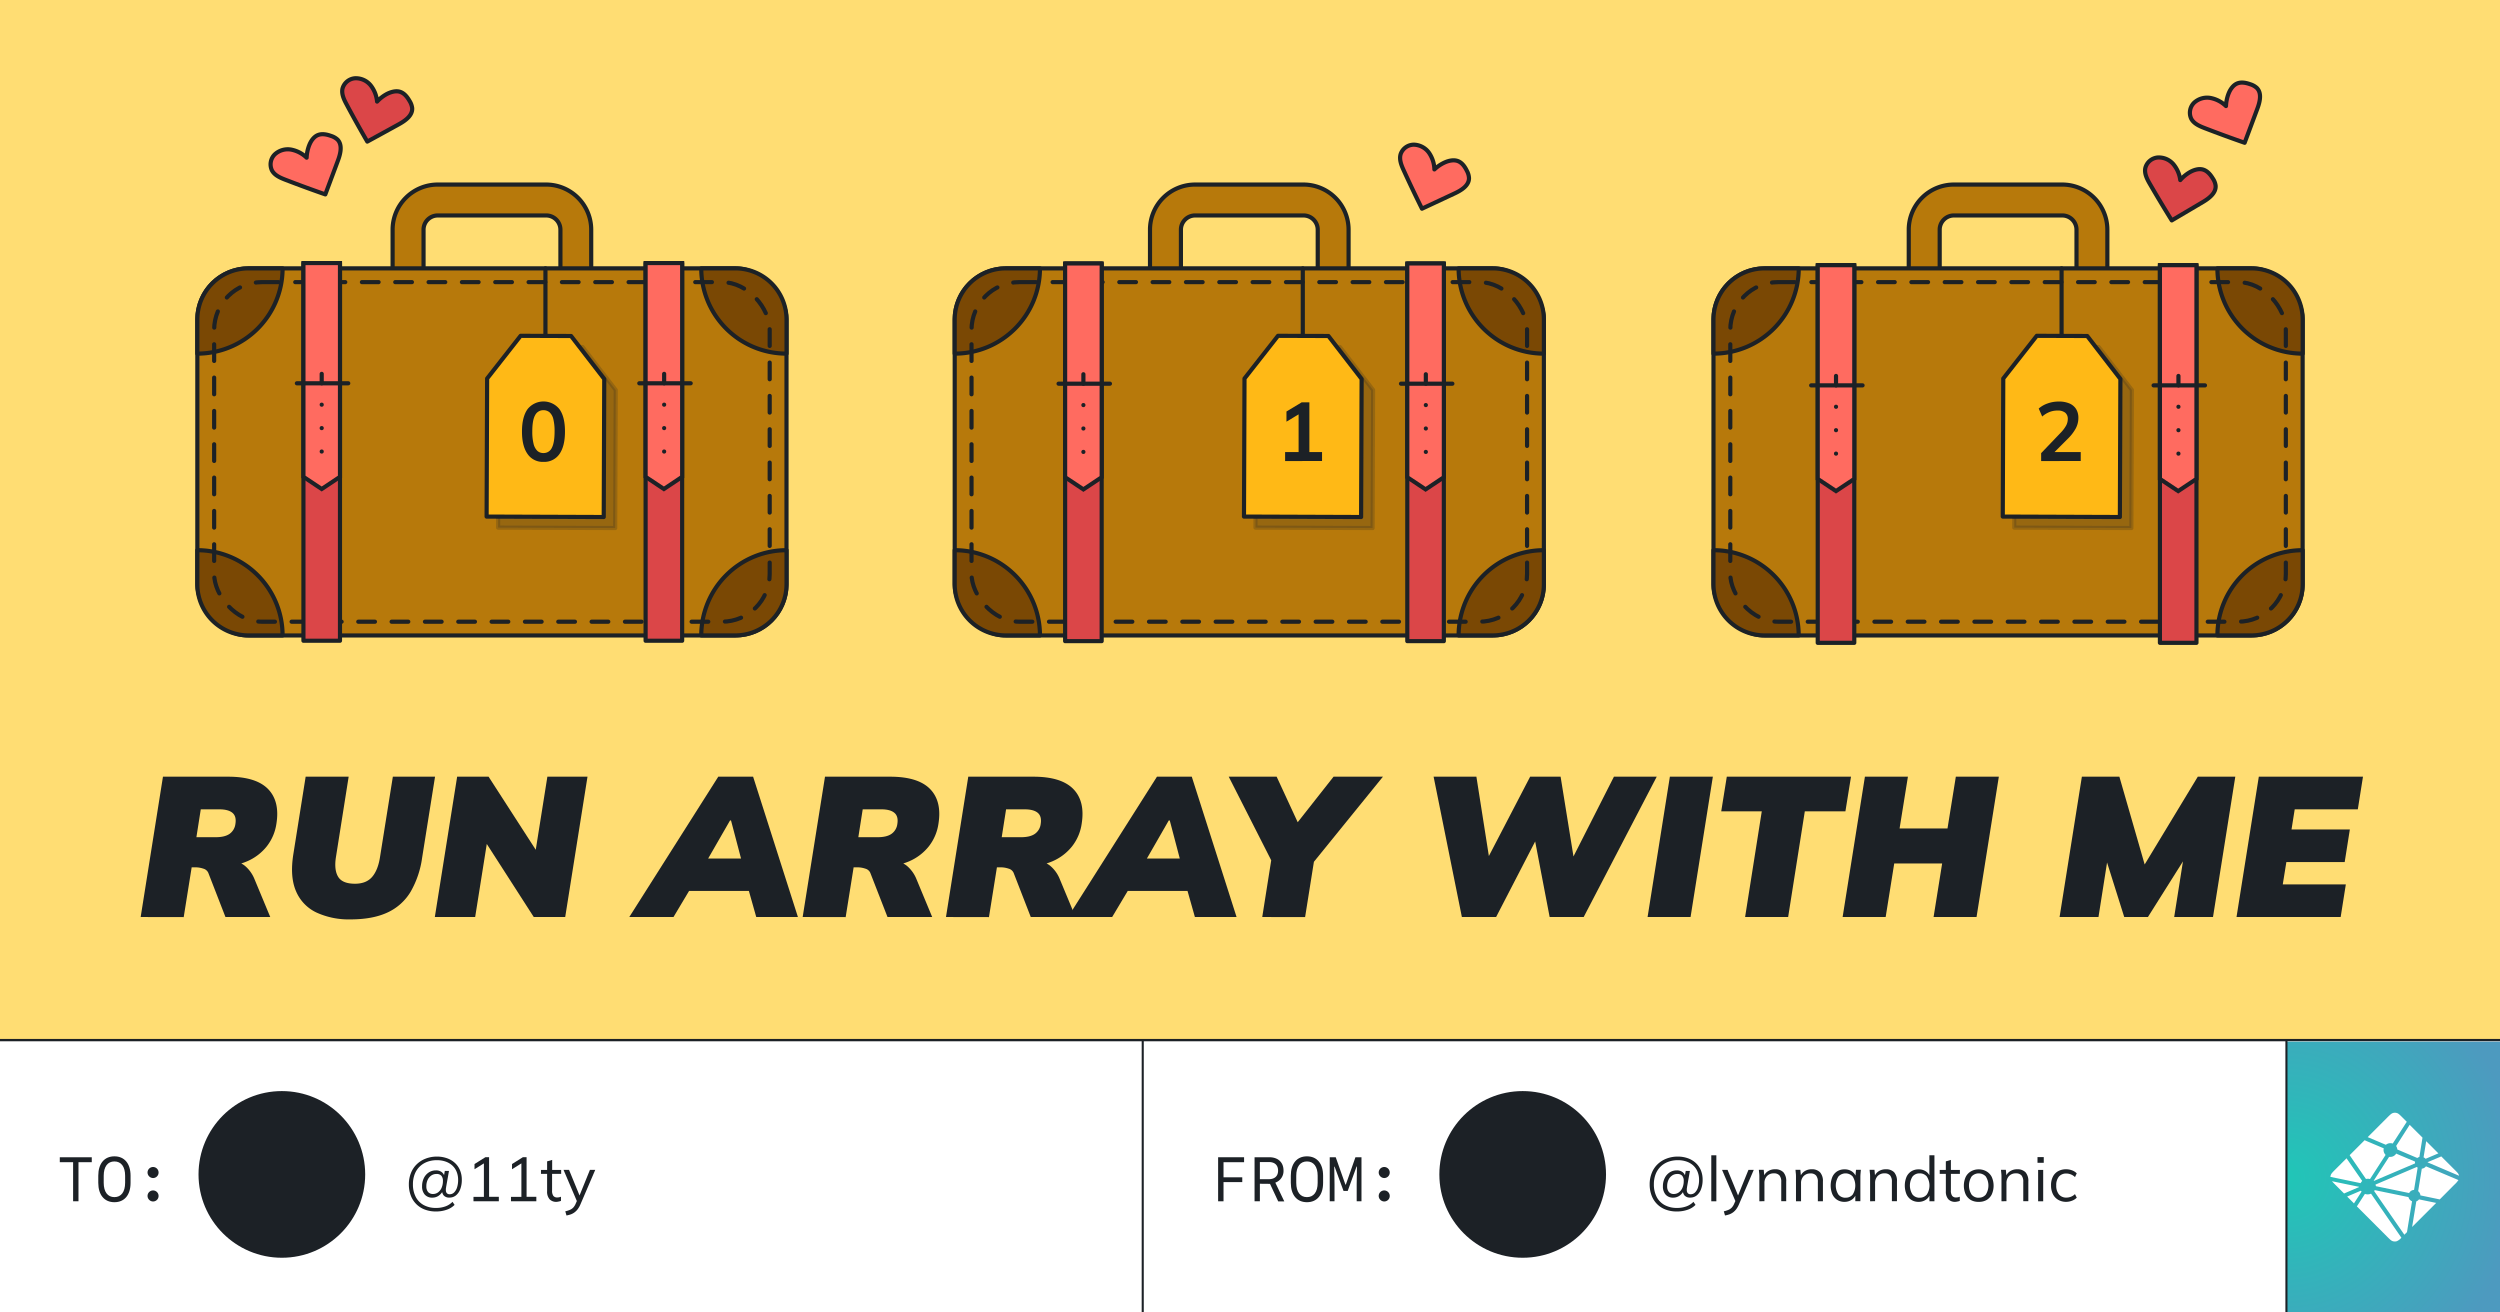 <svg xmlns="http://www.w3.org/2000/svg" xmlns:xlink="http://www.w3.org/1999/xlink" width="1200" height="630" viewBox="0 0 1200 630"><defs><radialGradient id="a" cx="1097.44" cy="565" r="111.35" gradientUnits="userSpaceOnUse"><stop offset="0" stop-color="#20c6b7"/><stop offset="1" stop-color="#4d9abf"/></radialGradient></defs><rect x="-3730.07" y="-89.85" width="6221.73" height="2273.11" fill="#a6a6a6"/><rect width="1200" height="498.72" fill="#ffdd73"/><path d="M67.52,440.17l10.7-67.36h31.24q13.38,0,19.16,5.88t4.06,16.67a22.88,22.88,0,0,1-4.59,10.84,24.19,24.19,0,0,1-9.46,7.22A32.71,32.71,0,0,1,105.26,416l.19-2.77h5.06a10.75,10.75,0,0,1,7.12,2.43,16.29,16.29,0,0,1,4.54,6.36l7.55,18.15h-21.5L100,419a3.66,3.66,0,0,0-2.43-2.06,11.74,11.74,0,0,0-3.68-.62H92l-3.82,23.89Zm26.75-38.31h9.27q4.39,0,6.69-1.63a6.83,6.83,0,0,0,2.77-4.77q.57-3.63-1.44-5.31c-1.33-1.11-3.44-1.67-6.3-1.67H96.37Z" fill="#1c2126"/><path d="M168.22,441.31A37.06,37.06,0,0,1,151.88,438a19.8,19.8,0,0,1-9.79-10.22q-3-6.93-1.29-17.73l5.92-37.26h20.64l-6.12,38.7q-.94,6.11,1.1,9.41t8.07,3.29q5.44,0,8.27-3.34t3.77-9.75l6.12-38.31h20.25l-6.21,39A45,45,0,0,1,197.12,428a25.15,25.15,0,0,1-11,9.94Q179,441.31,168.22,441.31Z" fill="#1c2126"/><path d="M208.72,440.17l10.71-67.36h15.09l25.22,39.08-3-1.34,6-37.74H282l-10.7,67.36H256.21l-25.13-39.08,3,1.34-6,37.74Z" fill="#1c2126"/><path d="M302.06,440.17l42.71-67.36h16.72L383,440.17H363l-5.16-18.25,6.88,5.73H325.66l8.51-5.73-10.89,18.25Zm48.35-46.34-13.57,23.6-2-5.35h25.7l-3.44,5.35-6.21-23.6Z" fill="#1c2126"/><path d="M385.28,440.17,396,372.81h31.24q13.38,0,19.16,5.88t4.06,16.67a22.88,22.88,0,0,1-4.59,10.84,24.19,24.19,0,0,1-9.46,7.22A32.71,32.71,0,0,1,423,416l.19-2.77h5.06a10.75,10.75,0,0,1,7.12,2.43,16.29,16.29,0,0,1,4.54,6.36l7.54,18.15H426L417.76,419a3.66,3.66,0,0,0-2.43-2.06,11.74,11.74,0,0,0-3.68-.62h-1.91l-3.82,23.89ZM412,401.86h9.27q4.4,0,6.68-1.63a6.8,6.8,0,0,0,2.78-4.77q.57-3.63-1.44-5.31t-6.3-1.67h-8.89Z" fill="#1c2126"/><path d="M454.07,440.17l10.7-67.36H496q13.37,0,19.15,5.88t4.06,16.67a22.77,22.77,0,0,1-4.58,10.84,24.26,24.26,0,0,1-9.46,7.22A32.79,32.79,0,0,1,491.8,416l.19-2.77h5.07a10.77,10.77,0,0,1,7.12,2.43,16.17,16.17,0,0,1,4.53,6.36l7.55,18.15H494.77L486.55,419a3.66,3.66,0,0,0-2.44-2.06,11.68,11.68,0,0,0-3.67-.62h-1.92l-3.82,23.89Zm26.75-38.31h9.26q4.4,0,6.69-1.63a6.79,6.79,0,0,0,2.77-4.77c.38-2.42-.09-4.19-1.43-5.31s-3.44-1.67-6.31-1.67h-8.88Z" fill="#1c2126"/><path d="M512.63,440.17l42.71-67.36h16.71l21.5,67.36h-20l-5.16-18.25,6.88,5.73H536.23l8.5-5.73-10.89,18.25ZM561,393.83l-13.56,23.6-2-5.35h25.7l-3.44,5.35-6.21-23.6Z" fill="#1c2126"/><path d="M605.88,440.17,611,407.78l2.19,11.08-23.4-46.05h23l11.56,25h-3.92l19.68-25h23.7l-38.12,47,5.92-12-5.16,32.39Z" fill="#1c2126"/><path d="M701.7,440.17l-13.57-67.36h20.54l7.07,45h-4.68l23.41-45h14.62l7.26,45h-4.49l22.83-45h20.54l-35.06,67.36H743.83l-7.54-39.36h2.19l-20.35,39.36Z" fill="#1c2126"/><path d="M790.84,440.17l10.7-67.36h20.63l-10.7,67.36Z" fill="#1c2126"/><path d="M837.65,440.17l8-50.73H826.19l2.67-16.63h59.62l-2.68,16.63H866.31l-8,50.73Z" fill="#1c2126"/><path d="M884.46,440.17l10.7-67.36H915.8l-4,24.84h23l4-24.84h20.64l-10.7,67.36H928.12l4.11-25.7h-23l-4.11,25.7Z" fill="#1c2126"/><path d="M988.6,440.17l10.7-67.36h18l13.19,45.77h-3.25l27.7-45.77h18l-10.7,67.36h-18.63l5.74-36.4h4.58l-22.93,36.4h-11.37l-11.46-36.4H1013l-5.73,36.4Z" fill="#1c2126"/><path d="M1073.53,440.17l10.7-67.36h50l-2.48,15.67h-30.29l-1.53,9.65h28l-2.48,15.67h-28l-1.72,10.7H1126l-2.48,15.67Z" fill="#1c2126"/><path d="M262.14,205.68h-52A21.69,21.69,0,0,1,188.45,184V110.25a21.68,21.68,0,0,1,21.67-21.66h52a21.68,21.68,0,0,1,21.66,21.66V184A21.69,21.69,0,0,1,262.14,205.68Zm-52-102.26a6.84,6.84,0,0,0-6.84,6.83V184a6.85,6.85,0,0,0,6.84,6.83h52A6.85,6.85,0,0,0,269,184V110.25a6.84,6.84,0,0,0-6.83-6.83Z" fill="#b7790b" stroke="#1c2126" stroke-linejoin="round" stroke-width="2"/><rect x="94.72" y="128.82" width="282.8" height="176.2" rx="24.55" fill="#b7790b" stroke="#1c2126" stroke-linejoin="round" stroke-width="2"/><path d="M353,128.82H336.61a40.92,40.92,0,0,0,40.92,40.92V153.37A24.55,24.55,0,0,0,353,128.82Z" fill="#7a4804" stroke="#1c2126" stroke-linejoin="round" stroke-width="2"/><path d="M377.53,280.48V264.1A40.92,40.92,0,0,0,336.61,305H353A24.55,24.55,0,0,0,377.53,280.48Z" fill="#7a4804" stroke="#1c2126" stroke-linejoin="round" stroke-width="2"/><path d="M94.72,264.1v16.38A24.55,24.55,0,0,0,119.27,305h16.37A40.92,40.92,0,0,0,94.72,264.1Z" fill="#7a4804" stroke="#1c2126" stroke-linejoin="round" stroke-width="2"/><path d="M94.72,153.37v16.37a40.92,40.92,0,0,0,40.92-40.92H119.27A24.55,24.55,0,0,0,94.72,153.37Z" fill="#7a4804" stroke="#1c2126" stroke-linejoin="round" stroke-width="2"/><rect x="102.79" y="135.42" width="266.66" height="163" rx="22.93" fill="none" stroke="#1c2126" stroke-linecap="round" stroke-linejoin="round" stroke-width="2" stroke-dasharray="8"/><rect x="145.65" y="126.28" width="17.54" height="181.28" fill="#db4648" stroke="#1c2126" stroke-linecap="round" stroke-linejoin="round" stroke-width="2"/><polygon points="163.19 228.88 154.42 234.72 145.65 228.88 145.65 126.28 163.19 126.28 163.19 228.88" fill="#ff6b60" stroke="#1c2126" stroke-miterlimit="10" stroke-width="2"/><rect x="309.89" y="126.28" width="17.54" height="181.28" fill="#db4648" stroke="#1c2126" stroke-linecap="round" stroke-linejoin="round" stroke-width="2"/><polygon points="327.44 228.88 318.67 234.72 309.89 228.88 309.89 126.28 327.44 126.28 327.44 228.88" fill="#ff6b60" stroke="#1c2126" stroke-miterlimit="10" stroke-width="2"/><circle cx="154.42" cy="216.74" r="1" fill="#1c2126"/><circle cx="154.42" cy="205.49" r="1" fill="#1c2126"/><circle cx="154.42" cy="194.25" r="1" fill="#1c2126"/><line x1="142.5" y1="183.98" x2="167.16" y2="183.98" fill="#ff6b60" stroke="#1c2126" stroke-linecap="round" stroke-linejoin="round" stroke-width="2"/><line x1="154.42" y1="179.45" x2="154.42" y2="183.98" fill="#ff6b60" stroke="#1c2126" stroke-linecap="round" stroke-linejoin="round" stroke-width="2"/><circle cx="318.79" cy="216.74" r="1" fill="#1c2126"/><circle cx="318.79" cy="205.49" r="1" fill="#1c2126"/><circle cx="318.79" cy="194.25" r="1" fill="#1c2126"/><line x1="306.86" y1="183.98" x2="331.53" y2="183.98" fill="#ff6b60" stroke="#1c2126" stroke-linecap="round" stroke-linejoin="round" stroke-width="2"/><line x1="318.79" y1="179.45" x2="318.79" y2="183.98" fill="#ff6b60" stroke="#1c2126" stroke-linecap="round" stroke-linejoin="round" stroke-width="2"/><path d="M162,67a8.32,8.32,0,0,0-3.15-1.77c-2-.72-4.27-1.19-6.25-.4s-3.41,2.88-4.22,5a18.6,18.6,0,0,0-1.2,5.85,14.71,14.71,0,0,0-7.31-3.85A9.22,9.22,0,0,0,132,74a6.75,6.75,0,0,0-1.48,7.77c1.28,2.39,4,3.56,6.54,4.54q9.48,3.66,19.09,7l6-16.07C163.42,73.86,164.52,69.59,162,67Z" fill="#ff6b60" stroke="#1c2126" stroke-linejoin="round" stroke-width="2"/><path d="M197.84,51.89a8.31,8.31,0,0,0-1.23-3.4c-1.06-1.85-2.45-3.68-4.47-4.38s-4.46,0-6.44,1A18.13,18.13,0,0,0,181,48.76a14.71,14.71,0,0,0-3-7.69,9.2,9.2,0,0,0-7.4-3.51,6.76,6.76,0,0,0-6.19,4.92c-.59,2.65.71,5.32,2,7.71q4.8,9,9.89,17.77,7.53-4.11,15-8.23C194.46,58,198.08,55.49,197.84,51.89Z" fill="#db4648" stroke="#1c2126" stroke-linecap="round" stroke-linejoin="round" stroke-width="2"/><polygon points="279.63 166.57 255.41 166.48 239.33 186.99 239.09 253.26 295.3 253.47 295.55 187.2 279.63 166.57" fill="#1c2126" stroke="#1c2126" stroke-linejoin="round" stroke-width="2" opacity="0.2"/><polygon points="274.12 161.28 249.9 161.19 233.82 181.69 233.57 247.96 289.79 248.17 290.04 181.9 274.12 161.28" fill="#ffb916" stroke="#1c2126" stroke-linejoin="round" stroke-width="2"/><path d="M260.88,221.7a8.76,8.76,0,0,1-7.64-3.77q-2.69-3.78-2.69-10.78t2.68-10.76a9.78,9.78,0,0,1,15.3,0q2.66,3.68,2.66,10.72t-2.65,10.82A8.8,8.8,0,0,1,260.88,221.7Zm0-4.24a4.28,4.28,0,0,0,4-2.5q1.32-2.49,1.32-7.86a24.37,24.37,0,0,0-.58-5.84,6.49,6.49,0,0,0-1.78-3.3,4.4,4.4,0,0,0-3-1.06,4.34,4.34,0,0,0-4,2.43c-.9,1.61-1.34,4.2-1.34,7.78a23.83,23.83,0,0,0,.6,5.86,7,7,0,0,0,1.78,3.4A4.18,4.18,0,0,0,260.88,217.46Z" fill="#1c2126"/><line x1="261.81" y1="161.23" x2="261.81" y2="128.82" fill="#ffb916" stroke="#1c2126" stroke-linecap="round" stroke-linejoin="round" stroke-width="2"/><path d="M625.67,205.68h-52A21.69,21.69,0,0,1,552,184V110.25a21.68,21.68,0,0,1,21.66-21.66h52a21.68,21.68,0,0,1,21.66,21.66V184A21.68,21.68,0,0,1,625.67,205.68Zm-52-102.26a6.84,6.84,0,0,0-6.83,6.83V184a6.85,6.85,0,0,0,6.83,6.83h52a6.85,6.85,0,0,0,6.84-6.83V110.25a6.84,6.84,0,0,0-6.84-6.83Z" fill="#b7790b" stroke="#1c2126" stroke-linejoin="round" stroke-width="2"/><rect x="458.26" y="128.82" width="282.8" height="176.2" rx="24.55" fill="#b7790b" stroke="#1c2126" stroke-linejoin="round" stroke-width="2"/><path d="M716.52,128.82H700.14a40.92,40.92,0,0,0,40.92,40.92V153.37A24.55,24.55,0,0,0,716.52,128.82Z" fill="#7a4804" stroke="#1c2126" stroke-linejoin="round" stroke-width="2"/><path d="M741.06,280.48V264.1A40.92,40.92,0,0,0,700.14,305h16.38A24.54,24.54,0,0,0,741.06,280.48Z" fill="#7a4804" stroke="#1c2126" stroke-linejoin="round" stroke-width="2"/><path d="M458.26,264.1v16.38A24.55,24.55,0,0,0,482.81,305h16.37A40.92,40.92,0,0,0,458.26,264.1Z" fill="#7a4804" stroke="#1c2126" stroke-linejoin="round" stroke-width="2"/><path d="M458.26,153.37v16.37a40.92,40.92,0,0,0,40.92-40.92H482.81A24.55,24.55,0,0,0,458.26,153.37Z" fill="#7a4804" stroke="#1c2126" stroke-linejoin="round" stroke-width="2"/><rect x="466.33" y="135.42" width="266.66" height="163" rx="22.93" fill="none" stroke="#1c2126" stroke-linecap="round" stroke-linejoin="round" stroke-width="2" stroke-dasharray="8"/><rect x="511.26" y="126.47" width="17.54" height="181.28" fill="#db4648" stroke="#1c2126" stroke-linecap="round" stroke-linejoin="round" stroke-width="2"/><polygon points="528.81 229.07 520.03 234.91 511.26 229.07 511.26 126.47 528.81 126.47 528.81 229.07" fill="#ff6b60" stroke="#1c2126" stroke-miterlimit="10" stroke-width="2"/><rect x="675.5" y="126.47" width="17.54" height="181.28" fill="#db4648" stroke="#1c2126" stroke-linecap="round" stroke-linejoin="round" stroke-width="2"/><polygon points="693.05 229.07 684.28 234.91 675.5 229.07 675.5 126.47 693.05 126.47 693.05 229.07" fill="#ff6b60" stroke="#1c2126" stroke-miterlimit="10" stroke-width="2"/><circle cx="520.03" cy="216.92" r="1" fill="#1c2126"/><circle cx="520.03" cy="205.68" r="1" fill="#1c2126"/><circle cx="520.03" cy="194.44" r="1" fill="#1c2126"/><line x1="508.11" y1="184.17" x2="532.77" y2="184.17" fill="#ff6b60" stroke="#1c2126" stroke-linecap="round" stroke-linejoin="round" stroke-width="2"/><line x1="520.03" y1="179.64" x2="520.03" y2="184.17" fill="#ff6b60" stroke="#1c2126" stroke-linecap="round" stroke-linejoin="round" stroke-width="2"/><circle cx="684.4" cy="216.92" r="1" fill="#1c2126"/><circle cx="684.4" cy="205.68" r="1" fill="#1c2126"/><circle cx="684.4" cy="194.44" r="1" fill="#1c2126"/><line x1="672.47" y1="184.17" x2="697.14" y2="184.17" fill="#ff6b60" stroke="#1c2126" stroke-linecap="round" stroke-linejoin="round" stroke-width="2"/><line x1="684.4" y1="179.64" x2="684.4" y2="184.17" fill="#ff6b60" stroke="#1c2126" stroke-linecap="round" stroke-linejoin="round" stroke-width="2"/><path d="M705.12,85.5a8.14,8.14,0,0,0-1-3.47c-.93-1.91-2.21-3.83-4.18-4.65s-4.45-.32-6.49.6a18.23,18.23,0,0,0-4.94,3.34A14.8,14.8,0,0,0,686,73.45a9.24,9.24,0,0,0-7.17-4A6.74,6.74,0,0,0,672.3,74c-.76,2.6.37,5.35,1.5,7.81q4.23,9.26,8.75,18.36l15.55-7.27C701.36,91.39,705.14,89.11,705.12,85.5Z" fill="#ff6b60" stroke="#1c2126" stroke-linejoin="round" stroke-width="2"/><polygon points="643.16 166.57 618.95 166.48 602.87 186.99 602.62 253.26 658.84 253.47 659.09 187.2 643.16 166.57" fill="#1c2126" stroke="#1c2126" stroke-linejoin="round" stroke-width="2" opacity="0.2"/><polygon points="637.65 161.28 613.44 161.19 597.36 181.69 597.11 247.96 653.33 248.17 653.58 181.9 637.65 161.28" fill="#ffb916" stroke="#1c2126" stroke-linejoin="round" stroke-width="2"/><path d="M616.85,221.31V217h6.48v-19.6h2.48l-8.31,5v-4.88l7.32-4.41h3.68V217h6.08v4.28Z" fill="#1c2126"/><line x1="625.34" y1="161.23" x2="625.34" y2="128.82" fill="#ffb916" stroke="#1c2126" stroke-linecap="round" stroke-linejoin="round" stroke-width="2"/><path d="M989.89,205.68h-52A21.69,21.69,0,0,1,916.2,184V110.25a21.68,21.68,0,0,1,21.67-21.66h52a21.68,21.68,0,0,1,21.66,21.66V184A21.69,21.69,0,0,1,989.89,205.68Zm-52-102.26a6.84,6.84,0,0,0-6.84,6.83V184a6.85,6.85,0,0,0,6.84,6.83h52a6.85,6.85,0,0,0,6.83-6.83V110.25a6.84,6.84,0,0,0-6.83-6.83Z" fill="#b7790b" stroke="#1c2126" stroke-linejoin="round" stroke-width="2"/><rect x="822.47" y="128.82" width="282.8" height="176.2" rx="24.55" fill="#b7790b" stroke="#1c2126" stroke-linejoin="round" stroke-width="2"/><path d="M1080.73,128.82h-16.37a40.92,40.92,0,0,0,40.92,40.92V153.37A24.55,24.55,0,0,0,1080.73,128.82Z" fill="#7a4804" stroke="#1c2126" stroke-linejoin="round" stroke-width="2"/><path d="M1105.28,280.48V264.1A40.92,40.92,0,0,0,1064.36,305h16.37A24.55,24.55,0,0,0,1105.28,280.48Z" fill="#7a4804" stroke="#1c2126" stroke-linejoin="round" stroke-width="2"/><path d="M822.47,264.1v16.38A24.55,24.55,0,0,0,847,305h16.37A40.92,40.92,0,0,0,822.47,264.1Z" fill="#7a4804" stroke="#1c2126" stroke-linejoin="round" stroke-width="2"/><path d="M822.47,153.37v16.37a40.92,40.92,0,0,0,40.92-40.92H847A24.55,24.55,0,0,0,822.47,153.37Z" fill="#7a4804" stroke="#1c2126" stroke-linejoin="round" stroke-width="2"/><rect x="830.54" y="135.42" width="266.66" height="163" rx="22.93" fill="none" stroke="#1c2126" stroke-linecap="round" stroke-linejoin="round" stroke-width="2" stroke-dasharray="8"/><rect x="872.51" y="127.28" width="17.54" height="181.28" fill="#db4648" stroke="#1c2126" stroke-linecap="round" stroke-linejoin="round" stroke-width="2"/><polygon points="890.06 229.88 881.28 235.72 872.51 229.88 872.51 127.28 890.06 127.28 890.06 229.88" fill="#ff6b60" stroke="#1c2126" stroke-miterlimit="10" stroke-width="2"/><rect x="1036.76" y="127.28" width="17.54" height="181.28" fill="#db4648" stroke="#1c2126" stroke-linecap="round" stroke-linejoin="round" stroke-width="2"/><polygon points="1054.3 229.88 1045.53 235.72 1036.76 229.88 1036.76 127.28 1054.3 127.28 1054.3 229.88" fill="#ff6b60" stroke="#1c2126" stroke-miterlimit="10" stroke-width="2"/><circle cx="881.29" cy="217.74" r="1" fill="#1c2126"/><circle cx="881.29" cy="206.49" r="1" fill="#1c2126"/><circle cx="881.29" cy="195.25" r="1" fill="#1c2126"/><line x1="869.36" y1="184.98" x2="894.03" y2="184.98" fill="#ff6b60" stroke="#1c2126" stroke-linecap="round" stroke-linejoin="round" stroke-width="2"/><line x1="881.29" y1="180.45" x2="881.29" y2="184.98" fill="#ff6b60" stroke="#1c2126" stroke-linecap="round" stroke-linejoin="round" stroke-width="2"/><circle cx="1045.65" cy="217.74" r="1" fill="#1c2126"/><circle cx="1045.65" cy="206.49" r="1" fill="#1c2126"/><circle cx="1045.65" cy="195.25" r="1" fill="#1c2126"/><line x1="1033.73" y1="184.98" x2="1058.39" y2="184.98" fill="#ff6b60" stroke="#1c2126" stroke-linecap="round" stroke-linejoin="round" stroke-width="2"/><line x1="1045.65" y1="180.45" x2="1045.65" y2="184.98" fill="#ff6b60" stroke="#1c2126" stroke-linecap="round" stroke-linejoin="round" stroke-width="2"/><path d="M1083.28,42.22a8.17,8.17,0,0,0-3.15-1.77c-2-.72-4.26-1.19-6.24-.4s-3.41,2.88-4.22,5a18.6,18.6,0,0,0-1.2,5.85,14.71,14.71,0,0,0-7.31-3.85,9.25,9.25,0,0,0-7.9,2.17,6.76,6.76,0,0,0-1.47,7.77c1.28,2.39,4,3.56,6.54,4.54q9.48,3.66,19.09,7l6-16.07C1084.72,49.06,1085.82,44.79,1083.28,42.22Z" fill="#ff6b60" stroke="#1c2126" stroke-linecap="round" stroke-linejoin="round" stroke-width="2"/><path d="M1063.48,89a8,8,0,0,0-1.34-3.35c-1.11-1.82-2.57-3.6-4.61-4.23s-4.46.11-6.4,1.22a18.47,18.47,0,0,0-4.6,3.8,14.73,14.73,0,0,0-3.28-7.59,9.21,9.21,0,0,0-7.51-3.25,6.73,6.73,0,0,0-6,5.12c-.51,2.67.88,5.29,2.24,7.64q5.1,8.79,10.47,17.43l14.78-8.73C1060.31,95.25,1063.85,92.61,1063.48,89Z" fill="#db4648" stroke="#1c2126" stroke-linecap="round" stroke-linejoin="round" stroke-width="2"/><polygon points="1007.38 166.57 983.16 166.48 967.08 186.99 966.84 253.26 1023.05 253.47 1023.3 187.2 1007.38 166.57" fill="#1c2126" stroke="#1c2126" stroke-linejoin="round" stroke-width="2" opacity="0.2"/><polygon points="1001.87 161.28 977.65 161.19 961.57 181.69 961.33 247.96 1017.54 248.17 1017.79 181.9 1001.87 161.28" fill="#ffb916" stroke="#1c2126" stroke-linejoin="round" stroke-width="2"/><path d="M979.75,221.31v-3.8l9.35-9.77a16.21,16.21,0,0,0,2.6-3.4,6.65,6.65,0,0,0,.84-3.2,3.75,3.75,0,0,0-1.28-3.08,5.76,5.76,0,0,0-3.72-1,10.2,10.2,0,0,0-3.76.7,11.92,11.92,0,0,0-3.52,2.18l-1.68-3.84a13,13,0,0,1,4.25-2.44,15.46,15.46,0,0,1,5.34-.92,12.68,12.68,0,0,1,5.14.91,7,7,0,0,1,3.21,2.68,7.94,7.94,0,0,1,1.1,4.28,10.69,10.69,0,0,1-1.24,5,20.74,20.74,0,0,1-3.84,5l-7.79,7.81V217h14v4.28Z" fill="#1c2126"/><line x1="989.56" y1="161.23" x2="989.56" y2="128.82" fill="#ffb916" stroke="#1c2126" stroke-linecap="round" stroke-linejoin="round" stroke-width="2"/><rect y="500" width="1200" height="130" fill="#fff"/><rect x="1097.49" y="500" width="102.51" height="130" fill="url(#a)"/><line y1="499.19" x2="1200" y2="499.19" fill="none" stroke="#1c2126" stroke-miterlimit="10"/><line x1="1097.49" y1="498.72" x2="1097.49" y2="630" fill="none" stroke="#1c2126" stroke-miterlimit="10"/><path d="M35.09,576.62V557.86H28.7v-2.38H44.05v2.38H37.67v18.76Z" fill="#1c2126"/><path d="M54.92,577.06c-4.8,0-7.75-3.46-7.75-9.3v-3.41c0-5.85,2.95-9.31,7.75-9.31s7.75,3.46,7.75,9.31v3.41C62.67,573.6,59.73,577.06,54.92,577.06Zm5.14-9.31v-3.39c0-4.41-1.93-6.87-5.14-6.87s-5.14,2.46-5.14,6.87v3.39c0,4.4,1.93,6.87,5.14,6.87S60.06,572.15,60.06,567.75Z" fill="#1c2126"/><path d="M70.82,562.75a2.65,2.65,0,1,1,2.65,2.71A2.7,2.7,0,0,1,70.82,562.75Zm0,11.25a2.65,2.65,0,1,1,2.65,2.71A2.69,2.69,0,0,1,70.82,574Z" fill="#1c2126"/><path d="M209.27,581.51a14.89,14.89,0,0,1-5.34-.91,11.41,11.41,0,0,1-6.75-6.75,14.91,14.91,0,0,1-.93-5.39,14.58,14.58,0,0,1,1-5.4,11.83,11.83,0,0,1,2.76-4.18,12.58,12.58,0,0,1,4.26-2.72,14.82,14.82,0,0,1,5.43-1,14.26,14.26,0,0,1,4.87.8,11,11,0,0,1,3.8,2.26,9.83,9.83,0,0,1,2.44,3.51,11.69,11.69,0,0,1,.86,4.56,12.33,12.33,0,0,1-.75,4.5,6.89,6.89,0,0,1-2.07,3,4.86,4.86,0,0,1-3.12,1.05,3.48,3.48,0,0,1-2.73-1,3.58,3.58,0,0,1-.78-2.81l.54.15a6.19,6.19,0,0,1-2.18,2.75,5.2,5.2,0,0,1-3,.94,4.69,4.69,0,0,1-3.68-1.45,5.79,5.79,0,0,1-1.3-4,8.75,8.75,0,0,1,.85-3.94,6.69,6.69,0,0,1,2.36-2.7,6.14,6.14,0,0,1,3.42-1,4.45,4.45,0,0,1,2.77.81,3.8,3.8,0,0,1,1.4,2.28H213l.51-2.82h2l-1.38,7.77c0,.26-.08.51-.11.75s0,.46,0,.66a2.16,2.16,0,0,0,.46,1.5,1.81,1.81,0,0,0,1.4.51,2.93,2.93,0,0,0,2.1-.87,5.81,5.81,0,0,0,1.41-2.41,11.59,11.59,0,0,0,.51-3.62,10.11,10.11,0,0,0-.72-3.9,8.21,8.21,0,0,0-2.07-3,9.34,9.34,0,0,0-3.23-1.89,12.51,12.51,0,0,0-4.18-.66,12.93,12.93,0,0,0-4.73.83,10.42,10.42,0,0,0-3.63,2.34,10.18,10.18,0,0,0-2.32,3.64,13.24,13.24,0,0,0-.81,4.74,12.85,12.85,0,0,0,1.35,6.09,9.3,9.3,0,0,0,3.86,3.92,12.09,12.09,0,0,0,5.89,1.36,12.82,12.82,0,0,0,4.53-.76,8.71,8.71,0,0,0,3.36-2.18l1,1.47a9.5,9.5,0,0,1-3.8,2.34A15.33,15.33,0,0,1,209.27,581.51Zm-1.44-8.4a4,4,0,0,0,2.46-.79,5.3,5.3,0,0,0,1.69-2.21,8,8,0,0,0,.62-3.21,3.73,3.73,0,0,0-.75-2.55,3,3,0,0,0-2.37-.84,4.29,4.29,0,0,0-2.48.75,5.1,5.1,0,0,0-1.72,2.07,7,7,0,0,0-.63,3.06,4.12,4.12,0,0,0,.82,2.76A3,3,0,0,0,207.83,573.11Z" fill="#1c2126"/><path d="M227.27,576.62v-2.13h5V557.6h1.32l-5.82,3.63v-2.49l5.19-3.27h1.8v19h4.68v2.13Z" fill="#1c2126"/><path d="M245.27,576.62v-2.13h5V557.6h1.32l-5.82,3.63v-2.49l5.19-3.27h1.8v19h4.68v2.13Z" fill="#1c2126"/><path d="M267.17,576.89a4.37,4.37,0,0,1-3.39-1.27,5.55,5.55,0,0,1-1.17-3.86v-8.31h-2.94v-1.89h2.94v-4.11l2.43-.69v4.8h4.32v1.89H265v8a4.16,4.16,0,0,0,.61,2.57,2.23,2.23,0,0,0,1.85.76,4.52,4.52,0,0,0,1-.1,5.14,5.14,0,0,0,.81-.26v2a4.69,4.69,0,0,1-1,.29A6.46,6.46,0,0,1,267.17,576.89Z" fill="#1c2126"/><path d="M271.91,583.43l-.57-2a12.5,12.5,0,0,0,2.35-.76,4.67,4.67,0,0,0,1.58-1.16,6.51,6.51,0,0,0,1.08-1.8l.78-1.77-.06,1-6.57-15.39h2.64l5.43,13.23h-.78l5.37-13.23h2.55l-7,16.32a11.58,11.58,0,0,1-1.32,2.42,7.58,7.58,0,0,1-1.55,1.59,7,7,0,0,1-1.81,1A13.08,13.08,0,0,1,271.91,583.43Z" fill="#1c2126"/><circle cx="135.29" cy="563.72" r="40" fill="#1c2126"/><path d="M1163.33,555.54h0l0,0a.19.19,0,0,1,0-.15l1.25-7.62,5.84,5.85-6.08,2.58h-.08l0,0A2.57,2.57,0,0,0,1163.33,555.54Zm8.48-.46,6.25,6.25c1.3,1.3,2,1.95,2.19,2.7l.09.33L1165.4,558h0c-.06,0-.12,0-.12-.11s.07-.1.13-.12h0Zm8.27,11.29a11.28,11.28,0,0,1-2,2.3l-7,7.05-9.12-1.9h0c-.09,0-.17,0-.17-.1a2.75,2.75,0,0,0-1.06-1.93s0-.09,0-.14v0l1.71-10.52v0c0-.08,0-.17.1-.17a2.81,2.81,0,0,0,1.87-1.07.1.1,0,0,1,0,0,.22.22,0,0,1,.17,0l15.56,6.58Zm-10.68,11-11.59,11.58,2-12.19h0a.09.09,0,0,1,0-.05s0,0,.09-.07h0a2.88,2.88,0,0,0,1.12-.83.25.25,0,0,1,.15-.1h0l8.16,1.68Zm-14,14-1.31,1.3-14.44-20.87,0,0a.18.18,0,0,1,0-.1s0,0,0-.06v0a2.12,2.12,0,0,0,.12-.2l0-.06h0a.27.27,0,0,1,.08-.1.17.17,0,0,1,.12,0l16,3.3a.18.18,0,0,1,.12.05.09.09,0,0,1,0,.07,2.81,2.81,0,0,0,1.66,1.89s0,.08,0,.13l0,.07C1157.55,578,1155.82,588.53,1155.36,591.38Zm-2.73,2.72a6.1,6.1,0,0,1-2.17,1.67,3.24,3.24,0,0,1-2,0c-.75-.24-1.4-.89-2.7-2.19l-14.5-14.5,3.79-5.88a.2.2,0,0,1,.06-.07.16.16,0,0,1,.15,0A3.93,3.93,0,0,0,1138,573s.09,0,.12,0l0,0,14.51,21.06Zm-22.72-16.42-3.32-3.33,6.57-2.8h0s.09.05.11.1l.21.3,0,0a.09.09,0,0,1,0,.08l-3.63,5.63Zm-4.8-4.8-4.21-4.21c-.71-.71-1.23-1.23-1.59-1.68l12.8,2.65h0c.08,0,.17,0,.17.1s-.1.12-.18.15l0,0Zm-6.54-8a3.54,3.54,0,0,1,.15-.8c.24-.75.89-1.4,2.18-2.7l5.39-5.39q3.72,5.4,7.46,10.78c0,.06.09.13,0,.18a4.35,4.35,0,0,0-.63.85.28.28,0,0,1-.09.1H1133l-14.43-3Zm9.16-10.33,7.24-7.24c.68.3,3.16,1.34,5.38,2.28l3.68,1.56a.17.17,0,0,1,.11.09.12.12,0,0,1,0,.1,3.22,3.22,0,0,0,.85,2.94s0,.12,0,.18l0,0-7.35,11.38a.31.31,0,0,1-.07.09.22.22,0,0,1-.14,0,3.2,3.2,0,0,0-.87-.12,5.05,5.05,0,0,0-.84.1h0s-.06,0-.08,0a.3.3,0,0,1-.08-.08l-7.75-11.31Zm8.71-8.7,9.37-9.38c1.3-1.3,2-1.95,2.7-2.19a3.24,3.24,0,0,1,2,0c.75.24,1.4.89,2.7,2.19l2,2-6.67,10.33-.07.08a.22.22,0,0,1-.14,0,3.39,3.39,0,0,0-3.1.59s-.11,0-.16,0C1144.18,549.07,1137.41,546.21,1136.44,545.8Zm20.16-5.93,6.16,6.15-1.48,9.19v0a.14.14,0,0,1,0,.06s0,0-.08.05a2.8,2.8,0,0,0-.88.44l0,0a.1.1,0,0,1-.07,0s0,0-.07,0l-9.38-4h0c-.06,0-.13-.05-.13-.12a3.39,3.39,0,0,0-.5-1.47c0-.08-.09-.15,0-.23Zm-6.34,13.88,8.8,3.72a.19.19,0,0,1,.12.09.17.17,0,0,1,0,.1,1.79,1.79,0,0,0,0,.42v.25c0,.06-.06.08-.12.11h0l-19.58,8.35a.11.11,0,0,1-.09,0s0-.12,0-.18l0,0,7.23-11.19v0c0-.07.09-.15.17-.15l.07,0a3.75,3.75,0,0,0,.45,0,3.25,3.25,0,0,0,2.73-1.45l0-.06A.15.15,0,0,1,1150.26,553.75Zm-10.07,14.81,19.8-8.45a.09.09,0,0,1,.06,0,2.82,2.82,0,0,0,.29.25l0,0s.08.05.09.1a.08.08,0,0,1,0,0L1158.77,571v0c0,.08,0,.17-.1.17a2.75,2.75,0,0,0-2.21,1.37h0a.18.18,0,0,1-.08.09.14.14,0,0,1-.11,0l-15.8-3.25S1140.21,568.56,1140.19,568.56Z" fill="#fff"/><line x1="548.51" y1="498.72" x2="548.51" y2="630" fill="none" stroke="#1c2126" stroke-miterlimit="10"/><path d="M584.7,576.62V555.48h12.46v2.38h-9.87v7.25h9v2.3h-9v9.21Z" fill="#1c2126"/><path d="M604.74,568.2v8.42h-2.55V555.48h7.09c4.19,0,6.81,2.44,6.81,6.36a5.91,5.91,0,0,1-3.94,5.83l4.31,9h-2.92l-3.94-8.42Zm0-2.18h4.19c2.91,0,4.55-1.48,4.55-4.12s-1.61-4.12-4.44-4.12h-4.3Z" fill="#1c2126"/><path d="M627.34,577.06c-4.8,0-7.75-3.46-7.75-9.3v-3.41c0-5.85,2.95-9.31,7.75-9.31s7.75,3.46,7.75,9.31v3.41C635.09,573.6,632.14,577.06,627.34,577.06Zm5.14-9.31v-3.39c0-4.41-1.93-6.87-5.14-6.87s-5.14,2.46-5.14,6.87v3.39c0,4.4,1.93,6.87,5.14,6.87S632.48,572.15,632.48,567.75Z" fill="#1c2126"/><path d="M640.57,576.62h-2.3V555.48h2.88l4.65,13.13H646l4.61-13.13h2.9v21.14h-2.3v-8.11l.13-8.56h-.19l-4.25,11.71h-2L640.62,560h-.18l.13,8.56Z" fill="#1c2126"/><path d="M661.78,562.75a2.65,2.65,0,1,1,2.65,2.71A2.7,2.7,0,0,1,661.78,562.75Zm0,11.25a2.65,2.65,0,1,1,2.65,2.71A2.69,2.69,0,0,1,661.78,574Z" fill="#1c2126"/><path d="M804.86,581.51a14.89,14.89,0,0,1-5.34-.91,11.41,11.41,0,0,1-6.75-6.75,14.91,14.91,0,0,1-.93-5.39,14.58,14.58,0,0,1,1-5.4,11.83,11.83,0,0,1,2.76-4.18,12.58,12.58,0,0,1,4.26-2.72,14.82,14.82,0,0,1,5.43-1,14.31,14.31,0,0,1,4.88.8,11,11,0,0,1,3.79,2.26,10,10,0,0,1,2.45,3.51,11.69,11.69,0,0,1,.85,4.56,12.33,12.33,0,0,1-.75,4.5,6.89,6.89,0,0,1-2.07,3,4.86,4.86,0,0,1-3.12,1.05,3.48,3.48,0,0,1-2.73-1,3.58,3.58,0,0,1-.78-2.81l.54.15a6.18,6.18,0,0,1-2.17,2.75,5.24,5.24,0,0,1-3,.94,4.67,4.67,0,0,1-3.67-1.45,5.8,5.8,0,0,1-1.31-4,8.75,8.75,0,0,1,.86-3.94,6.66,6.66,0,0,1,2.35-2.7,6.14,6.14,0,0,1,3.42-1,4.48,4.48,0,0,1,2.78.81,3.79,3.79,0,0,1,1.39,2.28h-.36l.51-2.82h2l-1.38,7.77c0,.26-.07.51-.1.75a5.42,5.42,0,0,0,0,.66,2.16,2.16,0,0,0,.47,1.5,1.78,1.78,0,0,0,1.39.51,2.93,2.93,0,0,0,2.1-.87,5.81,5.81,0,0,0,1.41-2.41,11.59,11.59,0,0,0,.51-3.62,10.11,10.11,0,0,0-.72-3.9,8.21,8.21,0,0,0-2.07-3,9.29,9.29,0,0,0-3.22-1.89,12.57,12.57,0,0,0-4.19-.66,12.88,12.88,0,0,0-4.72.83,10.42,10.42,0,0,0-3.63,2.34,10.21,10.21,0,0,0-2.33,3.64,13.24,13.24,0,0,0-.81,4.74,12.85,12.85,0,0,0,1.35,6.09,9.35,9.35,0,0,0,3.86,3.92,12.12,12.12,0,0,0,5.89,1.36,12.82,12.82,0,0,0,4.53-.76,8.71,8.71,0,0,0,3.36-2.18l1,1.47A9.46,9.46,0,0,1,810,580.7,15.39,15.39,0,0,1,804.86,581.51Zm-1.44-8.4a4,4,0,0,0,2.46-.79,5.31,5.31,0,0,0,1.7-2.21,8,8,0,0,0,.61-3.21,3.73,3.73,0,0,0-.75-2.55,3,3,0,0,0-2.37-.84,4.26,4.26,0,0,0-2.47.75,5.12,5.12,0,0,0-1.73,2.07,7,7,0,0,0-.63,3.06,4.12,4.12,0,0,0,.83,2.76A2.93,2.93,0,0,0,803.42,573.11Z" fill="#1c2126"/><path d="M821.42,576.62V554.54h2.43v22.08Z" fill="#1c2126"/><path d="M828,583.43l-.57-2a12.62,12.62,0,0,0,2.36-.76,4.63,4.63,0,0,0,1.57-1.16,6.51,6.51,0,0,0,1.08-1.8l.78-1.77-.06,1-6.57-15.39h2.64l5.43,13.23h-.78l5.37-13.23h2.55l-7,16.32a11.58,11.58,0,0,1-1.32,2.42,7.55,7.55,0,0,1-1.54,1.59,7.06,7.06,0,0,1-1.82,1A13.08,13.08,0,0,1,828,583.43Z" fill="#1c2126"/><path d="M844.49,576.62V565c0-.56,0-1.13-.07-1.72s-.11-1.18-.17-1.76h2.34l.3,3.3h-.36a5.21,5.21,0,0,1,2.12-2.65,6.19,6.19,0,0,1,3.37-.92,5.35,5.35,0,0,1,4,1.43,6.29,6.29,0,0,1,1.36,4.48v9.42H855v-9.27a4.63,4.63,0,0,0-.85-3.1,3.36,3.36,0,0,0-2.66-1,4.38,4.38,0,0,0-3.33,1.29,4.79,4.79,0,0,0-1.23,3.45v8.61Z" fill="#1c2126"/><path d="M862.07,576.62V565c0-.56,0-1.13-.07-1.72s-.11-1.18-.17-1.76h2.34l.3,3.3h-.36a5.21,5.21,0,0,1,2.12-2.65,6.19,6.19,0,0,1,3.37-.92,5.35,5.35,0,0,1,4,1.43A6.29,6.29,0,0,1,875,567.2v9.42h-2.43v-9.27a4.63,4.63,0,0,0-.85-3.1,3.36,3.36,0,0,0-2.66-1,4.38,4.38,0,0,0-3.33,1.29A4.79,4.79,0,0,0,864.5,568v8.61Z" fill="#1c2126"/><path d="M885.38,576.89a6.44,6.44,0,0,1-3.51-.94,6.25,6.25,0,0,1-2.32-2.69,11,11,0,0,1,0-8.37,6.14,6.14,0,0,1,2.32-2.67,6.52,6.52,0,0,1,3.51-.93,6,6,0,0,1,3.53,1,4.85,4.85,0,0,1,2,2.8h-.36l.33-3.57h2.34c-.06.58-.11,1.17-.16,1.76s-.08,1.16-.08,1.72v11.58h-2.43v-3.54h.33a4.78,4.78,0,0,1-2,2.79A6,6,0,0,1,885.38,576.89Zm.48-2a4.25,4.25,0,0,0,3.42-1.48,8.14,8.14,0,0,0,0-8.7,4.65,4.65,0,0,0-6.82,0,8,8,0,0,0,0,8.7A4.25,4.25,0,0,0,885.86,574.91Z" fill="#1c2126"/><path d="M897.65,576.62V565c0-.56,0-1.13-.07-1.72s-.11-1.18-.17-1.76h2.34l.3,3.3h-.36a5.21,5.21,0,0,1,2.12-2.65,6.19,6.19,0,0,1,3.37-.92,5.35,5.35,0,0,1,4,1.43,6.29,6.29,0,0,1,1.36,4.48v9.42h-2.43v-9.27a4.63,4.63,0,0,0-.85-3.1,3.36,3.36,0,0,0-2.66-1,4.38,4.38,0,0,0-3.33,1.29,4.79,4.79,0,0,0-1.23,3.45v8.61Z" fill="#1c2126"/><path d="M920.93,576.89a6.39,6.39,0,0,1-3.48-.94,6.25,6.25,0,0,1-2.32-2.69,11,11,0,0,1,0-8.37,6.14,6.14,0,0,1,2.32-2.67,6.47,6.47,0,0,1,3.48-.93,6.09,6.09,0,0,1,3.53,1,4.93,4.93,0,0,1,2,2.76h-.36V554.54h2.43v22.08h-2.4V573h.33a4.86,4.86,0,0,1-2,2.84A6.08,6.08,0,0,1,920.93,576.89Zm.51-2a4.3,4.3,0,0,0,3.42-1.48,8,8,0,0,0,0-8.7,4.31,4.31,0,0,0-3.42-1.49,4.26,4.26,0,0,0-3.4,1.49,8,8,0,0,0,0,8.7A4.25,4.25,0,0,0,921.44,574.91Z" fill="#1c2126"/><path d="M938.57,576.89a4.37,4.37,0,0,1-3.39-1.27,5.55,5.55,0,0,1-1.17-3.86v-8.31h-2.94v-1.89H934v-4.11l2.43-.69v4.8h4.32v1.89h-4.32v8a4.16,4.16,0,0,0,.62,2.57,2.21,2.21,0,0,0,1.84.76,4.52,4.52,0,0,0,1-.1,5.14,5.14,0,0,0,.81-.26v2a4.59,4.59,0,0,1-1,.29A6.57,6.57,0,0,1,938.57,576.89Z" fill="#1c2126"/><path d="M949.76,576.89A7.26,7.26,0,0,1,946,576a6.3,6.3,0,0,1-2.48-2.7,10.4,10.4,0,0,1,0-8.33,6.31,6.31,0,0,1,2.48-2.68,7.27,7.27,0,0,1,3.76-1,7.37,7.37,0,0,1,3.8,1,6.39,6.39,0,0,1,2.49,2.68,10.3,10.3,0,0,1,0,8.33,6.39,6.39,0,0,1-2.49,2.7A7.36,7.36,0,0,1,949.76,576.89Zm0-2a4.25,4.25,0,0,0,3.42-1.48,8.14,8.14,0,0,0,0-8.7,4.64,4.64,0,0,0-6.81,0,8.14,8.14,0,0,0,0,8.7A4.21,4.21,0,0,0,949.76,574.91Z" fill="#1c2126"/><path d="M960.71,576.62V565c0-.56,0-1.13-.07-1.72s-.11-1.18-.17-1.76h2.34l.3,3.3h-.36a5.21,5.21,0,0,1,2.12-2.65,6.19,6.19,0,0,1,3.37-.92,5.35,5.35,0,0,1,4,1.43,6.29,6.29,0,0,1,1.36,4.48v9.42h-2.43v-9.27a4.63,4.63,0,0,0-.85-3.1,3.36,3.36,0,0,0-2.66-1,4.38,4.38,0,0,0-3.33,1.29,4.79,4.79,0,0,0-1.23,3.45v8.61Z" fill="#1c2126"/><path d="M978,558.14v-2.73h3v2.73Zm.3,18.48V561.56h2.43v15.06Z" fill="#1c2126"/><path d="M991.76,576.89a7.46,7.46,0,0,1-3.85-1,6.41,6.41,0,0,1-2.52-2.73,9.29,9.29,0,0,1-.89-4.2,8.93,8.93,0,0,1,.9-4.18,6.2,6.2,0,0,1,2.54-2.63,7.79,7.79,0,0,1,3.82-.9,8,8,0,0,1,2.81.51,6,6,0,0,1,2.26,1.44L996,565a6,6,0,0,0-2-1.29,5.69,5.69,0,0,0-2.09-.42,4.57,4.57,0,0,0-3.63,1.47A6.32,6.32,0,0,0,987,569a6.51,6.51,0,0,0,1.29,4.32,4.49,4.49,0,0,0,3.63,1.53,6,6,0,0,0,2.06-.39,5.66,5.66,0,0,0,2-1.29l.87,1.71a6.11,6.11,0,0,1-2.31,1.47A7.91,7.91,0,0,1,991.76,576.89Z" fill="#1c2126"/><circle cx="730.89" cy="563.72" r="40" fill="#1c2126"/></svg>